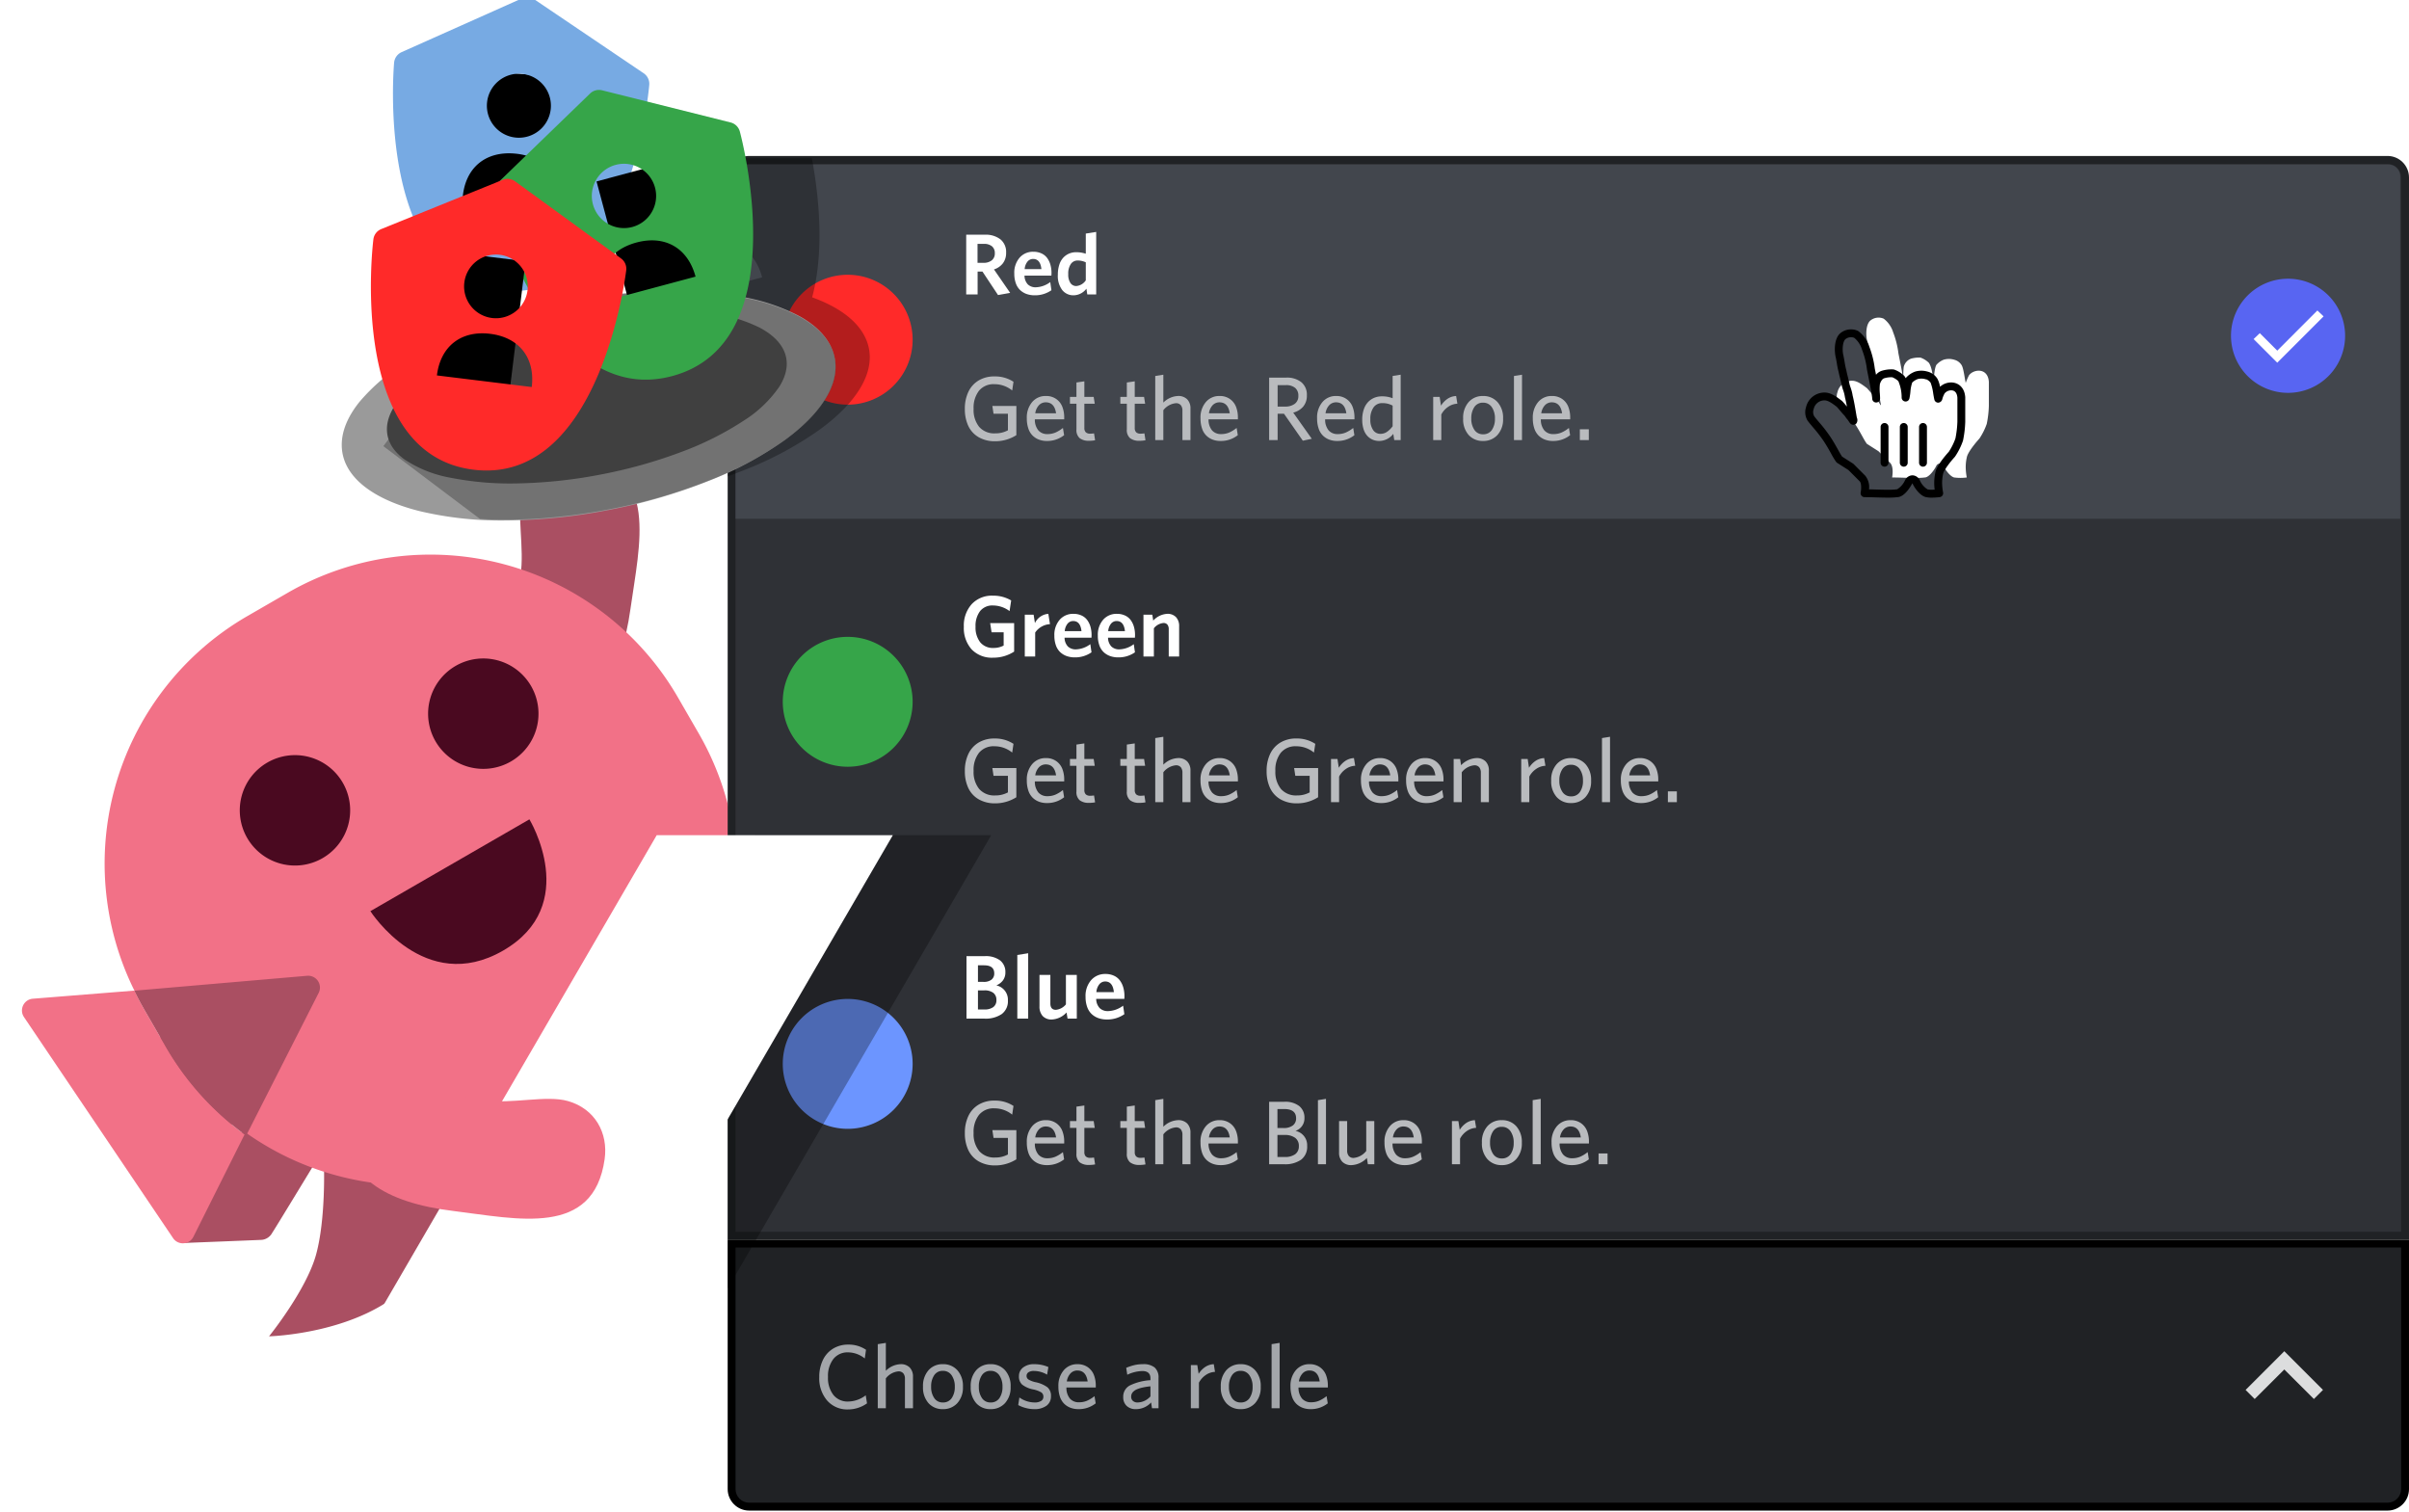 <svg xmlns="http://www.w3.org/2000/svg" xmlns:xlink="http://www.w3.org/1999/xlink" width="612.139" height="384.211" viewBox="0 0 612.139 384.211">
  <defs>
    <filter id="Path_1574" x="117.997" y="17.933" width="91.194" height="92.092" filterUnits="userSpaceOnUse">
      <feOffset dx="-9" dy="-3" input="SourceAlpha"/>
      <feGaussianBlur result="blur"/>
      <feFlood flood-opacity="0.302"/>
      <feComposite operator="in" in2="blur"/>
      <feComposite in="SourceGraphic"/>
    </filter>
    <filter id="Path_1574-2" x="80.171" y="45.01" width="80.682" height="84.174" filterUnits="userSpaceOnUse">
      <feOffset dx="7" dy="-2" input="SourceAlpha"/>
      <feGaussianBlur result="blur-2"/>
      <feFlood flood-opacity="0.302"/>
      <feComposite operator="in" in2="blur-2"/>
      <feComposite in="SourceGraphic"/>
    </filter>
    <filter id="Path_1586" x="459.727" y="79.198" width="47.151" height="46.243" filterUnits="userSpaceOnUse">
      <feOffset dx="7" dy="-4" input="SourceAlpha"/>
      <feGaussianBlur stdDeviation="0.5" result="blur-3"/>
      <feFlood flood-opacity="0.302"/>
      <feComposite operator="in" in2="blur-3"/>
      <feComposite in="SourceGraphic"/>
    </filter>
  </defs>
  <g id="role-pickers" transform="translate(-5573.126 4888.211)">
    <g id="CRBT" transform="translate(5544.524 -4680.393) rotate(-30)">
      <path id="Tail" d="M49.02,47.832s5.434-22.445-3.561-37.717a101.073,101.073,0,0,0-20.378-24.6L20.219,3.352c-.3.246-9.692,19.726-9.692,19.726s13.362,3.064,21.5,7.823S49.02,47.832,49.02,47.832Z" transform="matrix(-0.259, 0.966, -0.966, -0.259, 77.014, 127.594)" fill="#aa4f62"/>
      <path id="Arm" d="M65.517,36.3c-7.771-13.46-21.6-10.788-35.868-2.208S-2.658,50.816,7.384,68.21c3.325,5.758,9.754,8.574,16.417,5.875,5.305-2.144,10.7-9.4,16.9-12.966,13-7.467,19.981-4.71,23.2-6.669C72.67,49.111,73.288,49.763,65.517,36.3Z" transform="translate(229.943 69.637) rotate(159)" fill="#aa4f62"/>
      <path id="Path_1573" data-name="Path 1573" d="M8.154-4.707s.726,18.429.784,19.575a3.386,3.386,0,0,0,1.806,2.656c1.087.743,16.946,10.371,16.946,10.371L37.738,10.651Z" transform="translate(11.433 140.72) rotate(-60)" fill="#aa4f62"/>
      <path id="Body" d="M72.642,0H84.359A72.642,72.642,0,0,1,157,72.642V83.187a72.642,72.642,0,0,1-72.642,72.642H72.642A72.642,72.642,0,0,1,0,83.187V72.642A72.642,72.642,0,0,1,72.642,0Z" transform="translate(32.263 1.322)" fill="#f27187"/>
      <path id="Inside_triangle" data-name="Inside triangle" d="M.18,5.028.532,0,33.737,18.6a2.344,2.344,0,0,1,0,4.089L5.717,38.375A72.33,72.33,0,0,1,.18,5.028Z" transform="matrix(0.998, -0.07, 0.07, 0.998, 21.183, 78.034)" fill="#bb586a"/>
      <path id="Mouth" d="M0,0H46.657s.576,25.541-22.469,25.541S0,0,0,0Z" transform="translate(94.43 81.879)" fill="#4a0920"/>
      <path id="Path_1602" data-name="Path 1602" d="M7.675,73.257a3.025,3.025,0,0,1-2.015-.772,2.971,2.971,0,0,1-.986-2.023L-.051,2.891A2.958,2.958,0,0,1,.739.643a3.024,3.024,0,0,1,2.2-.966,2.982,2.982,0,0,1,1.289.295L27.606,11.085c-.146,1.882-.22,3.8-.22,5.7V27.328a72.113,72.113,0,0,0,6.2,29.412L9.319,72.757A2.98,2.98,0,0,1,7.675,73.257Z" transform="translate(4.796 58.288)" fill="#f27187"/>
      <path id="Path_1603" data-name="Path 1603" d="M0,16.216V5.671Q0,2.81.218,0l39.9,18.664a3,3,0,0,1,.366,5.232L6.4,46.084A72.369,72.369,0,0,1,0,16.216Z" transform="translate(32.182 69.4)" fill="#aa4f62"/>
      <path id="Path_1604" data-name="Path 1604" d="M14.026,0A14.026,14.026,0,1,1,0,14.026,14.026,14.026,0,0,1,14.026,0Z" transform="translate(76.618 36.088)" fill="#4a0920"/>
      <path id="Path_1601" data-name="Path 1601" d="M14.026,0A14.026,14.026,0,1,1,0,14.026,14.026,14.026,0,0,1,14.026,0Z" transform="translate(130.341 38.743)" fill="#4a0920"/>
    </g>
    <g id="Group_1171" data-name="Group 1171" transform="translate(0.031 -59.585)">
      <g id="Group_1167" data-name="Group 1167" transform="translate(5758 -4789)">
        <g id="Path_1581" data-name="Path 1581" transform="translate(427.233 275.352) rotate(180)" fill="#2f3136">
          <path d="M 421.77 274.353 L 5.463 274.353 C 3.002 274.353 1 272.35 1 269.889 L 1 1 L 426.233 1 L 426.233 269.889 C 426.233 272.35 424.231 274.353 421.77 274.353 Z" stroke="none"/>
          <path d="M 2 2 L 2 269.889 C 2 271.799 3.554 273.352 5.463 273.352 L 421.77 273.352 C 423.68 273.352 425.233 271.799 425.233 269.889 L 425.233 2 L 2 2 M -3.0517578125e-05 3.0517578125e-05 L 427.233 3.0517578125e-05 L 427.233 269.889 C 427.233 272.906 424.787 275.352 421.77 275.352 L 5.463 275.352 C 2.446 275.352 -3.0517578125e-05 272.906 -3.0517578125e-05 269.889 L -3.0517578125e-05 3.0517578125e-05 Z" stroke="none" fill="#202225"/>
        </g>
        <g id="Group_1165" data-name="Group 1165" transform="translate(0 5415.265)">
          <g id="Group_1166" data-name="Group 1166" transform="translate(0 181.383)">
            <path id="Path_1599" data-name="Path 1599" d="M0,0H427V92H0Z" transform="translate(0 -5413.458)" fill="rgba(255,255,255,0)"/>
            <path id="Path_1600" data-name="Path 1600" d="M16.5,0A16.5,16.5,0,1,1,0,16.5,16.5,16.5,0,0,1,16.5,0Z" transform="translate(14 -5382.458)" fill="#6c95ff"/>
            <path id="Path_1593" data-name="Path 1593" d="M12.208-4.627a4.044,4.044,0,0,1-1.561,3.465A7.276,7.276,0,0,1,6.233,0H1.685V-15.869H6.3a6.1,6.1,0,0,1,3.936,1.089,3.689,3.689,0,0,1,1.331,3.021,3.333,3.333,0,0,1-.612,2.033,3.907,3.907,0,0,1-1.69,1.28A3.715,3.715,0,0,1,12.208-4.627ZM8.737-11.5q0-2.044-2.594-2.044H4.6v4.211h1.4A3.154,3.154,0,0,0,8.041-9.9,1.947,1.947,0,0,0,8.737-11.5Zm.55,6.783A2.2,2.2,0,0,0,8.5-6.547a3.646,3.646,0,0,0-2.308-.629H4.6v4.852H6.233A3.66,3.66,0,0,0,8.5-2.931,2.11,2.11,0,0,0,9.288-4.717ZM17.362,0H14.6V-16.172l2.763-.438ZM29.716,0H27.369L27.11-1.561A5.446,5.446,0,0,1,23.4.225a3.041,3.041,0,0,1-2.358-.882,3.53,3.53,0,0,1-.809-2.476v-7.974H23v7.266q0,1.606,1.4,1.606a3.752,3.752,0,0,0,2.549-1.381v-7.491h2.763ZM41.8-1.123A7.562,7.562,0,0,1,37.364.225a6.386,6.386,0,0,1-2.156-.348,4.892,4.892,0,0,1-1.713-1.033,4.55,4.55,0,0,1-1.146-1.808,7.511,7.511,0,0,1-.41-2.583,6.071,6.071,0,0,1,1.415-4.228,4.681,4.681,0,0,1,3.639-1.567,5.065,5.065,0,0,1,2.156.438,3.871,3.871,0,0,1,1.516,1.213,5.578,5.578,0,0,1,.865,1.786,7.992,7.992,0,0,1,.292,2.224q0,.124-.011.365t-.011.309H34.646a3.426,3.426,0,0,0,.893,2.342,2.949,2.949,0,0,0,2.128.758,6.7,6.7,0,0,0,3.818-1.381ZM36.926-9.434a1.9,1.9,0,0,0-1.477.7,3.563,3.563,0,0,0-.758,2h4.447Q38.857-9.434,36.926-9.434Z" transform="translate(59 -5377.458)" fill="#fff"/>
            <path id="Path_1592" data-name="Path 1592" d="M14.353-1.247A10.072,10.072,0,0,1,11.876-.124,9.739,9.739,0,0,1,9,.3,8.167,8.167,0,0,1,4.767-.736,6.509,6.509,0,0,1,2.139-3.611a9.96,9.96,0,0,1-.87-4.307,9.918,9.918,0,0,1,.887-4.318,6.666,6.666,0,0,1,2.6-2.9A7.656,7.656,0,0,1,8.8-16.172a8.519,8.519,0,0,1,4.829,1.359L13.3-12.6A7.109,7.109,0,0,0,8.782-14.2a4.78,4.78,0,0,0-3.925,1.668A7.042,7.042,0,0,0,3.493-7.94,6.842,6.842,0,0,0,4.9-3.364,5.076,5.076,0,0,0,9-1.707a6.576,6.576,0,0,0,3.212-.775V-6.693H8.558l-.3-1.977h6.1Zm12.14,0A6.878,6.878,0,0,1,22.1.225a5.631,5.631,0,0,1-2-.343A4.65,4.65,0,0,1,18.491-1.14a4.5,4.5,0,0,1-1.089-1.8,7.9,7.9,0,0,1-.387-2.589,6.018,6.018,0,0,1,1.359-4.133,4.423,4.423,0,0,1,3.47-1.539,4.451,4.451,0,0,1,2.622.752,4.328,4.328,0,0,1,1.561,1.965,7.378,7.378,0,0,1,.489,2.774v.438H19.058a4.261,4.261,0,0,0,.887,2.808,2.943,2.943,0,0,0,2.313.943,5.126,5.126,0,0,0,2.033-.393,8.407,8.407,0,0,0,1.9-1.168ZM21.821-9.591a2.341,2.341,0,0,0-1.707.713,3.735,3.735,0,0,0-.955,2.072h5.29Q24.044-9.591,21.821-9.591ZM34.365.045A8.117,8.117,0,0,1,32.827.18a3.716,3.716,0,0,1-2.375-.663,2.708,2.708,0,0,1-.825-2.235V-9.243H27.975v-1.729h1.651v-3.661l2.01-.292v3.953h2.37l.27,1.729H31.636v6.166a1.514,1.514,0,0,0,.348,1.084,1.565,1.565,0,0,0,1.168.365,5.467,5.467,0,0,0,.943-.079Zm12.8,0A8.117,8.117,0,0,1,45.629.18a3.716,3.716,0,0,1-2.375-.663,2.708,2.708,0,0,1-.825-2.235V-9.243H40.778v-1.729h1.651v-3.661l2.01-.292v3.953h2.37l.27,1.729H44.439v6.166a1.514,1.514,0,0,0,.348,1.084,1.565,1.565,0,0,0,1.168.365,5.467,5.467,0,0,0,.943-.079ZM58.6,0H56.557V-7.479a2.127,2.127,0,0,0-.41-1.387,1.553,1.553,0,0,0-1.275-.5,4.584,4.584,0,0,0-3.167,1.774V0H49.65V-16.284l2.055-.326v7.086A5.615,5.615,0,0,1,55.422-11.2a3.122,3.122,0,0,1,2.353.854A3.25,3.25,0,0,1,58.6-7.985ZM70.628-1.247A6.878,6.878,0,0,1,66.237.225a5.631,5.631,0,0,1-2-.343A4.65,4.65,0,0,1,62.627-1.14a4.5,4.5,0,0,1-1.089-1.8,7.9,7.9,0,0,1-.387-2.589,6.018,6.018,0,0,1,1.359-4.133,4.423,4.423,0,0,1,3.47-1.539,4.451,4.451,0,0,1,2.622.752,4.328,4.328,0,0,1,1.561,1.965,7.378,7.378,0,0,1,.489,2.774v.438H63.194a4.261,4.261,0,0,0,.887,2.808,2.943,2.943,0,0,0,2.313.943,5.126,5.126,0,0,0,2.033-.393,8.407,8.407,0,0,0,1.9-1.168ZM65.957-9.591a2.341,2.341,0,0,0-1.707.713,3.735,3.735,0,0,0-.955,2.072h5.29Q68.18-9.591,65.957-9.591ZM88.249-4.649a4.1,4.1,0,0,1-1.527,3.493A7.061,7.061,0,0,1,82.387,0h-3.8V-15.869h3.841a5.773,5.773,0,0,1,3.835,1.106,3.743,3.743,0,0,1,1.3,3,3.343,3.343,0,0,1-2.28,3.291A3.7,3.7,0,0,1,88.249-4.649Zm-2.808-7.03q0-2.347-3.055-2.347H80.7V-9.2h1.527a3.787,3.787,0,0,0,2.381-.651A2.193,2.193,0,0,0,85.441-11.68Zm.7,7.075a2.493,2.493,0,0,0-.943-2.106,4.393,4.393,0,0,0-2.718-.724H80.7v5.593h1.842a4.384,4.384,0,0,0,2.662-.7A2.416,2.416,0,0,0,86.138-4.6Zm6.9,4.6H90.989V-16.284l2.044-.326Zm12.275,0H103.68l-.258-1.583A5.738,5.738,0,0,1,99.536.225a3.118,3.118,0,0,1-2.358-.854,3.264,3.264,0,0,1-.82-2.358v-7.985h2.055v7.479a2.127,2.127,0,0,0,.41,1.387,1.539,1.539,0,0,0,1.263.5,4.59,4.59,0,0,0,3.178-1.774v-7.592h2.044Zm12.073-1.247A6.878,6.878,0,0,1,112.99.225a5.631,5.631,0,0,1-2-.343,4.65,4.65,0,0,1-1.612-1.022,4.5,4.5,0,0,1-1.089-1.8,7.9,7.9,0,0,1-.387-2.589,6.018,6.018,0,0,1,1.359-4.133,4.423,4.423,0,0,1,3.47-1.539,4.451,4.451,0,0,1,2.622.752,4.328,4.328,0,0,1,1.561,1.965,7.378,7.378,0,0,1,.489,2.774v.438h-7.457a4.261,4.261,0,0,0,.887,2.808,2.943,2.943,0,0,0,2.313.943,5.126,5.126,0,0,0,2.033-.393,8.407,8.407,0,0,0,1.9-1.168Zm-4.672-8.344A2.341,2.341,0,0,0,111-8.878a3.735,3.735,0,0,0-.955,2.072h5.29Q114.933-9.591,112.709-9.591Zm18.474.348a4.492,4.492,0,0,0-2.409.842A5.281,5.281,0,0,0,127.1-6.491V0H125.04V-10.972h1.64l.337,2.235a5.793,5.793,0,0,1,1.623-1.718,4.227,4.227,0,0,1,2.229-.741ZM142.8-5.469A5.873,5.873,0,0,1,141.375-1.3,4.8,4.8,0,0,1,137.7.225a4.728,4.728,0,0,1-3.644-1.516,5.927,5.927,0,0,1-1.4-4.178,5.975,5.975,0,0,1,1.4-4.195A4.707,4.707,0,0,1,137.7-11.2a4.786,4.786,0,0,1,3.678,1.533A5.931,5.931,0,0,1,142.8-5.469Zm-2.066,0a4.923,4.923,0,0,0-.8-2.9A2.576,2.576,0,0,0,137.7-9.5a2.517,2.517,0,0,0-2.207,1.117,5.039,5.039,0,0,0-.769,2.914,4.9,4.9,0,0,0,.786,2.875,2.524,2.524,0,0,0,2.19,1.123,2.591,2.591,0,0,0,2.252-1.1A4.905,4.905,0,0,0,140.729-5.469ZM147.6,0h-2.044V-16.284l2.044-.326Zm12.23-1.247A6.878,6.878,0,0,1,155.441.225a5.631,5.631,0,0,1-2-.343A4.65,4.65,0,0,1,151.83-1.14a4.5,4.5,0,0,1-1.089-1.8,7.9,7.9,0,0,1-.387-2.589,6.018,6.018,0,0,1,1.359-4.133,4.423,4.423,0,0,1,3.47-1.539,4.451,4.451,0,0,1,2.622.752,4.328,4.328,0,0,1,1.561,1.965,7.378,7.378,0,0,1,.489,2.774v.438H152.4a4.261,4.261,0,0,0,.887,2.808,2.943,2.943,0,0,0,2.313.943,5.126,5.126,0,0,0,2.033-.393,8.407,8.407,0,0,0,1.9-1.168ZM155.16-9.591a2.341,2.341,0,0,0-1.707.713,3.735,3.735,0,0,0-.955,2.072h5.29Q157.384-9.591,155.16-9.591ZM164.583,0H162.3V-2.74h2.28Z" transform="translate(59 -5340.458)" fill="#b9bbbe"/>
          </g>
          <g id="Group_1165-2" data-name="Group 1165" transform="translate(0 89.599)">
            <path id="Path_1595" data-name="Path 1595" d="M0,0H427V91H0Z" transform="translate(0 -5412.673)" fill="rgba(255,255,255,0)"/>
            <path id="Path_1596" data-name="Path 1596" d="M16.5,0A16.5,16.5,0,1,1,0,16.5,16.5,16.5,0,0,1,16.5,0Z" transform="translate(14 -5382.673)" fill="#36a549"/>
            <path id="Path_1591" data-name="Path 1591" d="M13.793-1.257A9.616,9.616,0,0,1,8.465.29a7.077,7.077,0,0,1-5.5-2.138A8.155,8.155,0,0,1,1.01-7.573,8.128,8.128,0,0,1,3-13.3a7,7,0,0,1,5.419-2.165,8.79,8.79,0,0,1,4.619,1.214l-.408,2.707a7.1,7.1,0,0,0-4.189-1.429,3.976,3.976,0,0,0-3.314,1.445A6.177,6.177,0,0,0,3.985-7.595,6.121,6.121,0,0,0,5.162-3.636,4.141,4.141,0,0,0,8.583-2.181a5.37,5.37,0,0,0,2.546-.612V-6.155H8.057L7.7-8.5h6.091ZM22.9-8.229a4.791,4.791,0,0,0-2.186.661,4.8,4.8,0,0,0-1.574,1.477V0H16.5V-10.624h2.245L19.078-8.5a4.107,4.107,0,0,1,3.405-2.353ZM33.451-1.074A7.233,7.233,0,0,1,29.208.215a6.108,6.108,0,0,1-2.062-.333,4.68,4.68,0,0,1-1.638-.988,4.353,4.353,0,0,1-1.1-1.729,7.184,7.184,0,0,1-.392-2.471,5.807,5.807,0,0,1,1.354-4.044,4.477,4.477,0,0,1,3.48-1.5,4.845,4.845,0,0,1,2.063.419,3.7,3.7,0,0,1,1.45,1.16,5.336,5.336,0,0,1,.827,1.708,7.645,7.645,0,0,1,.279,2.127q0,.118-.011.349t-.011.3H26.608a3.277,3.277,0,0,0,.854,2.24,2.821,2.821,0,0,0,2.036.725A6.41,6.41,0,0,0,33.15-3.147ZM28.789-9.023a1.816,1.816,0,0,0-1.413.666,3.408,3.408,0,0,0-.725,1.912h4.254Q30.637-9.023,28.789-9.023ZM44.494-1.074A7.233,7.233,0,0,1,40.251.215a6.108,6.108,0,0,1-2.062-.333,4.68,4.68,0,0,1-1.638-.988,4.353,4.353,0,0,1-1.1-1.729,7.184,7.184,0,0,1-.392-2.471,5.807,5.807,0,0,1,1.354-4.044,4.477,4.477,0,0,1,3.48-1.5,4.845,4.845,0,0,1,2.063.419,3.7,3.7,0,0,1,1.45,1.16,5.336,5.336,0,0,1,.827,1.708,7.645,7.645,0,0,1,.279,2.127q0,.118-.011.349t-.011.3H37.651a3.277,3.277,0,0,0,.854,2.24,2.821,2.821,0,0,0,2.036.725,6.41,6.41,0,0,0,3.652-1.321ZM39.832-9.023a1.816,1.816,0,0,0-1.413.666,3.408,3.408,0,0,0-.725,1.912h4.254Q41.68-9.023,39.832-9.023ZM55.72,0H53.077V-6.95A1.8,1.8,0,0,0,52.744-8.1a1.237,1.237,0,0,0-1.031-.419A3.5,3.5,0,0,0,49.3-7.176V0H46.653V-10.624H48.9l.236,1.493A5.223,5.223,0,0,1,52.68-10.85a2.933,2.933,0,0,1,2.25.843,3.3,3.3,0,0,1,.79,2.347Z" transform="translate(59 -5377.673)" fill="#fff"/>
            <path id="Path_1590" data-name="Path 1590" d="M14.353-1.247A10.072,10.072,0,0,1,11.876-.124,9.739,9.739,0,0,1,9,.3,8.167,8.167,0,0,1,4.767-.736,6.509,6.509,0,0,1,2.139-3.611a9.96,9.96,0,0,1-.87-4.307,9.918,9.918,0,0,1,.887-4.318,6.666,6.666,0,0,1,2.6-2.9A7.656,7.656,0,0,1,8.8-16.172a8.519,8.519,0,0,1,4.829,1.359L13.3-12.6A7.109,7.109,0,0,0,8.782-14.2a4.78,4.78,0,0,0-3.925,1.668A7.042,7.042,0,0,0,3.493-7.94,6.842,6.842,0,0,0,4.9-3.364,5.076,5.076,0,0,0,9-1.707a6.576,6.576,0,0,0,3.212-.775V-6.693H8.558l-.3-1.977h6.1Zm12.14,0A6.878,6.878,0,0,1,22.1.225a5.631,5.631,0,0,1-2-.343A4.65,4.65,0,0,1,18.491-1.14a4.5,4.5,0,0,1-1.089-1.8,7.9,7.9,0,0,1-.387-2.589,6.018,6.018,0,0,1,1.359-4.133,4.423,4.423,0,0,1,3.47-1.539,4.451,4.451,0,0,1,2.622.752,4.328,4.328,0,0,1,1.561,1.965,7.378,7.378,0,0,1,.489,2.774v.438H19.058a4.261,4.261,0,0,0,.887,2.808,2.943,2.943,0,0,0,2.313.943,5.126,5.126,0,0,0,2.033-.393,8.407,8.407,0,0,0,1.9-1.168ZM21.821-9.591a2.341,2.341,0,0,0-1.707.713,3.735,3.735,0,0,0-.955,2.072h5.29Q24.044-9.591,21.821-9.591ZM34.365.045A8.117,8.117,0,0,1,32.827.18a3.716,3.716,0,0,1-2.375-.663,2.708,2.708,0,0,1-.825-2.235V-9.243H27.975v-1.729h1.651v-3.661l2.01-.292v3.953h2.37l.27,1.729H31.636v6.166a1.514,1.514,0,0,0,.348,1.084,1.565,1.565,0,0,0,1.168.365,5.467,5.467,0,0,0,.943-.079Zm12.8,0A8.117,8.117,0,0,1,45.629.18a3.716,3.716,0,0,1-2.375-.663,2.708,2.708,0,0,1-.825-2.235V-9.243H40.778v-1.729h1.651v-3.661l2.01-.292v3.953h2.37l.27,1.729H44.439v6.166a1.514,1.514,0,0,0,.348,1.084,1.565,1.565,0,0,0,1.168.365,5.467,5.467,0,0,0,.943-.079ZM58.6,0H56.557V-7.479a2.127,2.127,0,0,0-.41-1.387,1.553,1.553,0,0,0-1.275-.5,4.584,4.584,0,0,0-3.167,1.774V0H49.65V-16.284l2.055-.326v7.086A5.615,5.615,0,0,1,55.422-11.2a3.122,3.122,0,0,1,2.353.854A3.25,3.25,0,0,1,58.6-7.985ZM70.628-1.247A6.878,6.878,0,0,1,66.237.225a5.631,5.631,0,0,1-2-.343A4.65,4.65,0,0,1,62.627-1.14a4.5,4.5,0,0,1-1.089-1.8,7.9,7.9,0,0,1-.387-2.589,6.018,6.018,0,0,1,1.359-4.133,4.423,4.423,0,0,1,3.47-1.539,4.451,4.451,0,0,1,2.622.752,4.328,4.328,0,0,1,1.561,1.965,7.378,7.378,0,0,1,.489,2.774v.438H63.194a4.261,4.261,0,0,0,.887,2.808,2.943,2.943,0,0,0,2.313.943,5.126,5.126,0,0,0,2.033-.393,8.407,8.407,0,0,0,1.9-1.168ZM65.957-9.591a2.341,2.341,0,0,0-1.707.713,3.735,3.735,0,0,0-.955,2.072h5.29Q68.18-9.591,65.957-9.591ZM91.034-1.247A10.072,10.072,0,0,1,88.558-.124,9.739,9.739,0,0,1,85.677.3,8.167,8.167,0,0,1,81.449-.736a6.509,6.509,0,0,1-2.628-2.875,9.96,9.96,0,0,1-.87-4.307,9.918,9.918,0,0,1,.887-4.318,6.666,6.666,0,0,1,2.6-2.9,7.656,7.656,0,0,1,4.049-1.039,8.519,8.519,0,0,1,4.829,1.359L89.979-12.6A7.109,7.109,0,0,0,85.464-14.2a4.78,4.78,0,0,0-3.925,1.668A7.042,7.042,0,0,0,80.174-7.94a6.842,6.842,0,0,0,1.409,4.576,5.076,5.076,0,0,0,4.094,1.656,6.576,6.576,0,0,0,3.212-.775V-6.693h-3.65l-.3-1.977h6.1Zm9.422-8a4.492,4.492,0,0,0-2.409.842,5.281,5.281,0,0,0-1.679,1.909V0H94.313V-10.972h1.64l.337,2.235a5.793,5.793,0,0,1,1.623-1.718,4.227,4.227,0,0,1,2.229-.741Zm10.95,8A6.878,6.878,0,0,1,107.015.225a5.631,5.631,0,0,1-2-.343A4.65,4.65,0,0,1,103.4-1.14a4.5,4.5,0,0,1-1.089-1.8,7.9,7.9,0,0,1-.387-2.589,6.018,6.018,0,0,1,1.359-4.133,4.423,4.423,0,0,1,3.47-1.539,4.451,4.451,0,0,1,2.622.752,4.328,4.328,0,0,1,1.561,1.965,7.378,7.378,0,0,1,.489,2.774v.438h-7.457a4.261,4.261,0,0,0,.887,2.808,2.943,2.943,0,0,0,2.313.943,5.126,5.126,0,0,0,2.033-.393,8.407,8.407,0,0,0,1.9-1.168Zm-4.672-8.344a2.341,2.341,0,0,0-1.707.713,3.735,3.735,0,0,0-.955,2.072h5.29Q108.958-9.591,106.734-9.591Zm16.138,8.344A6.878,6.878,0,0,1,118.481.225a5.631,5.631,0,0,1-2-.343,4.65,4.65,0,0,1-1.612-1.022,4.5,4.5,0,0,1-1.089-1.8,7.9,7.9,0,0,1-.387-2.589,6.018,6.018,0,0,1,1.359-4.133,4.423,4.423,0,0,1,3.47-1.539,4.451,4.451,0,0,1,2.622.752,4.328,4.328,0,0,1,1.561,1.965,7.378,7.378,0,0,1,.489,2.774v.438h-7.457a4.261,4.261,0,0,0,.887,2.808,2.943,2.943,0,0,0,2.313.943,5.126,5.126,0,0,0,2.033-.393,8.407,8.407,0,0,0,1.9-1.168ZM118.2-9.591a2.341,2.341,0,0,0-1.707.713,3.735,3.735,0,0,0-.955,2.072h5.29Q120.424-9.591,118.2-9.591ZM134.429,0h-2.044V-7.479a2.127,2.127,0,0,0-.41-1.387,1.553,1.553,0,0,0-1.275-.5,4.584,4.584,0,0,0-3.167,1.774V0h-2.055V-10.972h1.64l.247,1.583A5.854,5.854,0,0,1,131.25-11.2a3.122,3.122,0,0,1,2.353.854,3.25,3.25,0,0,1,.825,2.358Zm14.364-9.243a4.492,4.492,0,0,0-2.409.842A5.281,5.281,0,0,0,144.7-6.491V0h-2.055V-10.972h1.64l.337,2.235a5.793,5.793,0,0,1,1.623-1.718,4.227,4.227,0,0,1,2.229-.741ZM160.4-5.469A5.873,5.873,0,0,1,158.984-1.3,4.8,4.8,0,0,1,155.306.225a4.728,4.728,0,0,1-3.644-1.516,5.927,5.927,0,0,1-1.4-4.178,5.975,5.975,0,0,1,1.4-4.195,4.707,4.707,0,0,1,3.639-1.533,4.786,4.786,0,0,1,3.678,1.533A5.931,5.931,0,0,1,160.4-5.469Zm-2.066,0a4.923,4.923,0,0,0-.8-2.9A2.576,2.576,0,0,0,155.306-9.5,2.517,2.517,0,0,0,153.1-8.384a5.039,5.039,0,0,0-.769,2.914,4.9,4.9,0,0,0,.786,2.875,2.524,2.524,0,0,0,2.19,1.123,2.591,2.591,0,0,0,2.252-1.1A4.905,4.905,0,0,0,158.338-5.469ZM165.211,0h-2.044V-16.284l2.044-.326Zm12.23-1.247A6.878,6.878,0,0,1,173.05.225a5.631,5.631,0,0,1-2-.343A4.65,4.65,0,0,1,169.44-1.14a4.5,4.5,0,0,1-1.089-1.8,7.9,7.9,0,0,1-.387-2.589,6.018,6.018,0,0,1,1.359-4.133,4.423,4.423,0,0,1,3.47-1.539,4.451,4.451,0,0,1,2.622.752,4.328,4.328,0,0,1,1.561,1.965,7.378,7.378,0,0,1,.489,2.774v.438h-7.457a4.261,4.261,0,0,0,.887,2.808,2.943,2.943,0,0,0,2.313.943,5.126,5.126,0,0,0,2.033-.393,8.407,8.407,0,0,0,1.9-1.168ZM172.77-9.591a2.341,2.341,0,0,0-1.707.713,3.735,3.735,0,0,0-.955,2.072h5.29Q174.993-9.591,172.77-9.591ZM182.192,0h-2.28V-2.74h2.28Z" transform="translate(59 -5340.673)" fill="#b9bbbe"/>
          </g>
          <g id="Group_1161" data-name="Group 1161" transform="translate(0 -2.185)">
            <path id="Path_1598" data-name="Path 1598" d="M3,0H420a3,3,0,0,1,3,3V90H0V3A3,3,0,0,1,3,0Z" transform="translate(2 -5410.889)" fill="#42464d"/>
            <path id="Path_1597" data-name="Path 1597" d="M16.5,0A16.5,16.5,0,1,1,0,16.5,16.5,16.5,0,0,1,16.5,0Z" transform="translate(14 -5382.889)" fill="#ff2a29"/>
            <path id="Path_1589" data-name="Path 1589" d="M12.783-.4,9.7.15,5.747-5.812H4.512V0h-2.9V-15.179H6.316a6.126,6.126,0,0,1,4,1.182,4.116,4.116,0,0,1,1.439,3.373,4.345,4.345,0,0,1-.806,2.691A4.645,4.645,0,0,1,8.669-6.359Zm-3.9-10.076a2.2,2.2,0,0,0-.714-1.756,3.092,3.092,0,0,0-2.079-.618H4.49v4.813H5.962A3.3,3.3,0,0,0,8.11-8.669,2.2,2.2,0,0,0,8.884-10.474Zm14.384,9.4A7.233,7.233,0,0,1,19.024.215a6.108,6.108,0,0,1-2.062-.333,4.68,4.68,0,0,1-1.638-.988,4.353,4.353,0,0,1-1.1-1.729,7.184,7.184,0,0,1-.392-2.471,5.807,5.807,0,0,1,1.354-4.044,4.477,4.477,0,0,1,3.48-1.5,4.845,4.845,0,0,1,2.063.419,3.7,3.7,0,0,1,1.45,1.16,5.336,5.336,0,0,1,.827,1.708,7.645,7.645,0,0,1,.279,2.127q0,.118-.011.349t-.011.3H16.425a3.277,3.277,0,0,0,.854,2.24,2.821,2.821,0,0,0,2.036.725,6.41,6.41,0,0,0,3.652-1.321ZM18.605-9.023a1.816,1.816,0,0,0-1.413.666,3.408,3.408,0,0,0-.725,1.912h4.254Q20.453-9.023,18.605-9.023ZM34.644,0H32.377l-.215-1.472A4.155,4.155,0,0,1,28.907.215a3.6,3.6,0,0,1-2.89-1.332,5.93,5.93,0,0,1-1.117-3.9,8,8,0,0,1,.376-2.557A4.719,4.719,0,0,1,26.3-9.367a4.361,4.361,0,0,1,1.472-1.021,4.533,4.533,0,0,1,1.767-.344,7.6,7.6,0,0,1,2.46.387v-5.124l2.643-.419ZM32-3.588V-8.164a4.724,4.724,0,0,0-2.062-.462,2.06,2.06,0,0,0-1.74.886,4.283,4.283,0,0,0-.655,2.573A3.823,3.823,0,0,0,28.1-2.906a1.746,1.746,0,0,0,1.482.768A3.218,3.218,0,0,0,32-3.588Z" transform="translate(59 -5377.889)" fill="#fff"/>
            <path id="Path_1588" data-name="Path 1588" d="M14.353-1.247A10.072,10.072,0,0,1,11.876-.124,9.739,9.739,0,0,1,9,.3,8.167,8.167,0,0,1,4.767-.736,6.509,6.509,0,0,1,2.139-3.611a9.96,9.96,0,0,1-.87-4.307,9.918,9.918,0,0,1,.887-4.318,6.666,6.666,0,0,1,2.6-2.9A7.656,7.656,0,0,1,8.8-16.172a8.519,8.519,0,0,1,4.829,1.359L13.3-12.6A7.109,7.109,0,0,0,8.782-14.2a4.78,4.78,0,0,0-3.925,1.668A7.042,7.042,0,0,0,3.493-7.94,6.842,6.842,0,0,0,4.9-3.364,5.076,5.076,0,0,0,9-1.707a6.576,6.576,0,0,0,3.212-.775V-6.693H8.558l-.3-1.977h6.1Zm12.14,0A6.878,6.878,0,0,1,22.1.225a5.631,5.631,0,0,1-2-.343A4.65,4.65,0,0,1,18.491-1.14a4.5,4.5,0,0,1-1.089-1.8,7.9,7.9,0,0,1-.387-2.589,6.018,6.018,0,0,1,1.359-4.133,4.423,4.423,0,0,1,3.47-1.539,4.451,4.451,0,0,1,2.622.752,4.328,4.328,0,0,1,1.561,1.965,7.378,7.378,0,0,1,.489,2.774v.438H19.058a4.261,4.261,0,0,0,.887,2.808,2.943,2.943,0,0,0,2.313.943,5.126,5.126,0,0,0,2.033-.393,8.407,8.407,0,0,0,1.9-1.168ZM21.821-9.591a2.341,2.341,0,0,0-1.707.713,3.735,3.735,0,0,0-.955,2.072h5.29Q24.044-9.591,21.821-9.591ZM34.365.045A8.117,8.117,0,0,1,32.827.18a3.716,3.716,0,0,1-2.375-.663,2.708,2.708,0,0,1-.825-2.235V-9.243H27.975v-1.729h1.651v-3.661l2.01-.292v3.953h2.37l.27,1.729H31.636v6.166a1.514,1.514,0,0,0,.348,1.084,1.565,1.565,0,0,0,1.168.365,5.467,5.467,0,0,0,.943-.079Zm12.8,0A8.117,8.117,0,0,1,45.629.18a3.716,3.716,0,0,1-2.375-.663,2.708,2.708,0,0,1-.825-2.235V-9.243H40.778v-1.729h1.651v-3.661l2.01-.292v3.953h2.37l.27,1.729H44.439v6.166a1.514,1.514,0,0,0,.348,1.084,1.565,1.565,0,0,0,1.168.365,5.467,5.467,0,0,0,.943-.079ZM58.6,0H56.557V-7.479a2.127,2.127,0,0,0-.41-1.387,1.553,1.553,0,0,0-1.275-.5,4.584,4.584,0,0,0-3.167,1.774V0H49.65V-16.284l2.055-.326v7.086A5.615,5.615,0,0,1,55.422-11.2a3.122,3.122,0,0,1,2.353.854A3.25,3.25,0,0,1,58.6-7.985ZM70.628-1.247A6.878,6.878,0,0,1,66.237.225a5.631,5.631,0,0,1-2-.343A4.65,4.65,0,0,1,62.627-1.14a4.5,4.5,0,0,1-1.089-1.8,7.9,7.9,0,0,1-.387-2.589,6.018,6.018,0,0,1,1.359-4.133,4.423,4.423,0,0,1,3.47-1.539,4.451,4.451,0,0,1,2.622.752,4.328,4.328,0,0,1,1.561,1.965,7.378,7.378,0,0,1,.489,2.774v.438H63.194a4.261,4.261,0,0,0,.887,2.808,2.943,2.943,0,0,0,2.313.943,5.126,5.126,0,0,0,2.033-.393,8.407,8.407,0,0,0,1.9-1.168ZM65.957-9.591a2.341,2.341,0,0,0-1.707.713,3.735,3.735,0,0,0-.955,2.072h5.29Q68.18-9.591,65.957-9.591ZM89.428-.326l-2.28.483L82.364-6.693H80.747V0H78.591V-15.869h4.324A5.843,5.843,0,0,1,86.778-14.7a4.1,4.1,0,0,1,1.4,3.33,4.3,4.3,0,0,1-.927,2.858,4.809,4.809,0,0,1-2.544,1.533ZM86.014-11.242a2.525,2.525,0,0,0-.809-2.016,3.538,3.538,0,0,0-2.381-.7H80.747v5.447h1.842a4.032,4.032,0,0,0,2.51-.7A2.4,2.4,0,0,0,86.014-11.242Zm14.24,10A6.878,6.878,0,0,1,95.863.225a5.631,5.631,0,0,1-2-.343A4.65,4.65,0,0,1,92.253-1.14a4.5,4.5,0,0,1-1.089-1.8,7.9,7.9,0,0,1-.387-2.589,6.018,6.018,0,0,1,1.359-4.133A4.423,4.423,0,0,1,95.6-11.2a4.451,4.451,0,0,1,2.622.752,4.328,4.328,0,0,1,1.561,1.965,7.378,7.378,0,0,1,.489,2.774v.438H92.82a4.261,4.261,0,0,0,.887,2.808,2.943,2.943,0,0,0,2.313.943,5.126,5.126,0,0,0,2.033-.393,8.407,8.407,0,0,0,1.9-1.168ZM95.583-9.591a2.341,2.341,0,0,0-1.707.713,3.735,3.735,0,0,0-.955,2.072h5.29Q97.806-9.591,95.583-9.591ZM112.013,0h-1.628l-.247-1.583A4.54,4.54,0,0,1,106.566.225a4.2,4.2,0,0,1-1.679-.331,4.011,4.011,0,0,1-1.37-.983,4.5,4.5,0,0,1-.938-1.7,7.788,7.788,0,0,1-.337-2.392,7.953,7.953,0,0,1,.4-2.611,5.015,5.015,0,0,1,1.084-1.864,4.645,4.645,0,0,1,1.572-1.084,4.9,4.9,0,0,1,1.909-.371,7.258,7.258,0,0,1,2.763.483v-5.66l2.044-.326Zm-2.044-3.515V-8.76a5.934,5.934,0,0,0-1.252-.483,6.043,6.043,0,0,0-1.432-.146,2.585,2.585,0,0,0-2.156,1.073,4.934,4.934,0,0,0-.82,3.049,4.527,4.527,0,0,0,.708,2.723,2.2,2.2,0,0,0,1.853.96,2.919,2.919,0,0,0,1.645-.494A6.037,6.037,0,0,0,109.969-3.515Zm16.453-5.728a4.492,4.492,0,0,0-2.409.842,5.281,5.281,0,0,0-1.679,1.909V0h-2.055V-10.972h1.64l.337,2.235a5.793,5.793,0,0,1,1.623-1.718,4.227,4.227,0,0,1,2.229-.741Zm11.612,3.773A5.873,5.873,0,0,1,136.613-1.3,4.8,4.8,0,0,1,132.935.225a4.728,4.728,0,0,1-3.644-1.516,5.927,5.927,0,0,1-1.4-4.178,5.975,5.975,0,0,1,1.4-4.195,4.707,4.707,0,0,1,3.639-1.533,4.786,4.786,0,0,1,3.678,1.533A5.931,5.931,0,0,1,138.034-5.469Zm-2.066,0a4.923,4.923,0,0,0-.8-2.9A2.576,2.576,0,0,0,132.935-9.5a2.517,2.517,0,0,0-2.207,1.117,5.039,5.039,0,0,0-.769,2.914,4.9,4.9,0,0,0,.786,2.875,2.524,2.524,0,0,0,2.19,1.123,2.591,2.591,0,0,0,2.252-1.1A4.905,4.905,0,0,0,135.967-5.469ZM142.84,0H140.8V-16.284l2.044-.326Zm12.23-1.247A6.878,6.878,0,0,1,150.679.225a5.631,5.631,0,0,1-2-.343,4.65,4.65,0,0,1-1.612-1.022,4.5,4.5,0,0,1-1.089-1.8,7.9,7.9,0,0,1-.387-2.589,6.018,6.018,0,0,1,1.359-4.133,4.423,4.423,0,0,1,3.47-1.539,4.451,4.451,0,0,1,2.622.752A4.328,4.328,0,0,1,154.6-8.479a7.378,7.378,0,0,1,.489,2.774v.438h-7.457a4.261,4.261,0,0,0,.887,2.808,2.943,2.943,0,0,0,2.313.943,5.126,5.126,0,0,0,2.033-.393,8.407,8.407,0,0,0,1.9-1.168ZM150.4-9.591a2.341,2.341,0,0,0-1.707.713,3.735,3.735,0,0,0-.955,2.072h5.29Q152.622-9.591,150.4-9.591ZM159.821,0h-2.28V-2.74h2.28Z" transform="translate(59 -5340.889)" fill="#b9bbbe"/>
            <g id="Group_1170" data-name="Group 1170" transform="translate(382.434 -5381.393)">
              <path id="Path_1613" data-name="Path 1613" d="M14.5,0A14.5,14.5,0,1,1,0,14.5,14.5,14.5,0,0,1,14.5,0Z" transform="translate(-0.434 -0.496)" fill="#5865f2"/>
              <path id="Icon_ionic-md-checkmark" data-name="Icon ionic-md-checkmark" d="M10.511,18.94,6.073,14.5,4.5,16l6.011,6L22.28,10.234l-1.573-1.5Z" transform="translate(0.815 -1.159)" fill="#fff"/>
            </g>
          </g>
        </g>
      </g>
      <g id="Group_1168" data-name="Group 1168" transform="translate(5758 -4513.647)">
        <g id="Path_1582" data-name="Path 1582" fill="#202225">
          <path d="M 421.77 67.838 L 5.463 67.838 C 3.002 67.838 1 65.836 1 63.375 L 1 1 L 426.233 1 L 426.233 63.375 C 426.233 65.836 424.231 67.838 421.77 67.838 Z" stroke="none"/>
          <path d="M 2 2 L 2 63.375 C 2 65.284 3.554 66.838 5.463 66.838 L 421.77 66.838 C 423.68 66.838 425.233 65.284 425.233 63.375 L 425.233 2 L 2 2 M -3.0517578125e-05 7.62939453125e-06 L 427.233 7.62939453125e-06 L 427.233 63.375 C 427.233 66.392 424.787 68.838 421.77 68.838 L 5.463 68.838 C 2.446 68.838 -3.0517578125e-05 66.392 -3.0517578125e-05 63.375 L -3.0517578125e-05 7.62939453125e-06 Z" stroke="none" fill="#000"/>
        </g>
        <path id="Path_1594" data-name="Path 1594" d="M13.409-1.247A8.155,8.155,0,0,1,11.186-.124,8.053,8.053,0,0,1,8.6.3,6.769,6.769,0,0,1,3.274-1.96a8.653,8.653,0,0,1-2-5.958,9.765,9.765,0,0,1,.91-4.312,6.822,6.822,0,0,1,2.589-2.909,7.252,7.252,0,0,1,3.88-1.033,7.813,7.813,0,0,1,4.5,1.314l-.314,2.212A6.835,6.835,0,0,0,8.625-14.2a4.583,4.583,0,0,0-3.768,1.685A7.055,7.055,0,0,0,3.493-7.94a6.993,6.993,0,0,0,1.37,4.554A4.593,4.593,0,0,0,8.625-1.707a7.511,7.511,0,0,0,4.458-1.583ZM25.089,0H23.045V-7.479a2.127,2.127,0,0,0-.41-1.387,1.553,1.553,0,0,0-1.275-.5,4.584,4.584,0,0,0-3.167,1.774V0H16.138V-16.284l2.055-.326v7.086A5.615,5.615,0,0,1,21.911-11.2a3.122,3.122,0,0,1,2.353.854,3.25,3.25,0,0,1,.825,2.358Zm12.69-5.469A5.873,5.873,0,0,1,36.359-1.3,4.8,4.8,0,0,1,32.681.225a4.728,4.728,0,0,1-3.644-1.516,5.927,5.927,0,0,1-1.4-4.178,5.975,5.975,0,0,1,1.4-4.195A4.707,4.707,0,0,1,32.681-11.2a4.786,4.786,0,0,1,3.678,1.533A5.931,5.931,0,0,1,37.779-5.469Zm-2.066,0a4.923,4.923,0,0,0-.8-2.9A2.576,2.576,0,0,0,32.681-9.5a2.517,2.517,0,0,0-2.207,1.117A5.04,5.04,0,0,0,29.7-5.469a4.9,4.9,0,0,0,.786,2.875,2.524,2.524,0,0,0,2.19,1.123,2.591,2.591,0,0,0,2.252-1.1A4.905,4.905,0,0,0,35.713-5.469Zm14.184,0A5.873,5.873,0,0,1,48.476-1.3,4.8,4.8,0,0,1,44.8.225a4.728,4.728,0,0,1-3.644-1.516,5.927,5.927,0,0,1-1.4-4.178,5.975,5.975,0,0,1,1.4-4.195A4.707,4.707,0,0,1,44.8-11.2a4.786,4.786,0,0,1,3.678,1.533A5.931,5.931,0,0,1,49.9-5.469Zm-2.066,0a4.923,4.923,0,0,0-.8-2.9A2.576,2.576,0,0,0,44.8-9.5a2.517,2.517,0,0,0-2.207,1.117,5.039,5.039,0,0,0-.769,2.914,4.9,4.9,0,0,0,.786,2.875A2.524,2.524,0,0,0,44.8-1.471a2.591,2.591,0,0,0,2.252-1.1A4.905,4.905,0,0,0,47.831-5.469ZM60.15-3.055a2.887,2.887,0,0,1-1.117,2.4,5.1,5.1,0,0,1-3.206.876,8.02,8.02,0,0,1-2.134-.3,8.417,8.417,0,0,1-1.864-.73l.3-1.932A6.74,6.74,0,0,0,56-1.471a2.984,2.984,0,0,0,1.64-.382,1.207,1.207,0,0,0,.584-1.067,1.274,1.274,0,0,0-.539-1.117,6.789,6.789,0,0,0-2.055-.747,6.73,6.73,0,0,1-2.8-1.224,2.747,2.747,0,0,1-.814-2.156,2.681,2.681,0,0,1,1.05-2.184,4.347,4.347,0,0,1,2.813-.848,8.792,8.792,0,0,1,3.616.73l-.326,1.932a6.66,6.66,0,0,0-3.335-.943,2.445,2.445,0,0,0-1.4.337,1.075,1.075,0,0,0-.483.932,1.066,1.066,0,0,0,.494.91,5.836,5.836,0,0,0,1.786.674,7.741,7.741,0,0,1,3.032,1.3A2.812,2.812,0,0,1,60.15-3.055ZM71.516-1.247A6.878,6.878,0,0,1,67.125.225a5.631,5.631,0,0,1-2-.343A4.65,4.65,0,0,1,63.514-1.14a4.5,4.5,0,0,1-1.089-1.8,7.9,7.9,0,0,1-.387-2.589A6.018,6.018,0,0,1,63.4-9.658a4.423,4.423,0,0,1,3.47-1.539,4.451,4.451,0,0,1,2.622.752A4.328,4.328,0,0,1,71.05-8.479a7.378,7.378,0,0,1,.489,2.774v.438H64.081a4.261,4.261,0,0,0,.887,2.808,2.943,2.943,0,0,0,2.313.943,5.126,5.126,0,0,0,2.033-.393,8.407,8.407,0,0,0,1.9-1.168ZM66.844-9.591a2.341,2.341,0,0,0-1.707.713,3.735,3.735,0,0,0-.955,2.072h5.29Q69.067-9.591,66.844-9.591ZM87.485,0H85.823L85.6-1.471a5.225,5.225,0,0,1-3.863,1.7A3.279,3.279,0,0,1,79.383-.6a2.926,2.926,0,0,1-.87-2.229A3.187,3.187,0,0,1,80.18-5.784a13.889,13.889,0,0,1,5.25-1.348v-.46q0-1.864-2.089-1.864a9.511,9.511,0,0,0-3.8.943l-.27-1.763a14.7,14.7,0,0,1,2.1-.691,9.26,9.26,0,0,1,2.145-.23,4.464,4.464,0,0,1,2.993.848,3.36,3.36,0,0,1,.971,2.667ZM85.43-3.01V-5.57a15.481,15.481,0,0,0-2.061.32,7.941,7.941,0,0,0-1.415.449,2.946,2.946,0,0,0-.859.562,1.821,1.821,0,0,0-.444.629,1.858,1.858,0,0,0-.118.668,1.379,1.379,0,0,0,.438,1.073,1.718,1.718,0,0,0,1.2.4A4.507,4.507,0,0,0,85.43-3.01Zm16.408-6.233a4.492,4.492,0,0,0-2.409.842A5.281,5.281,0,0,0,97.75-6.491V0H95.695V-10.972h1.64l.337,2.235a5.793,5.793,0,0,1,1.623-1.718,4.227,4.227,0,0,1,2.229-.741ZM113.45-5.469A5.873,5.873,0,0,1,112.03-1.3,4.8,4.8,0,0,1,108.352.225a4.728,4.728,0,0,1-3.644-1.516,5.927,5.927,0,0,1-1.4-4.178,5.975,5.975,0,0,1,1.4-4.195,4.707,4.707,0,0,1,3.639-1.533,4.786,4.786,0,0,1,3.678,1.533A5.931,5.931,0,0,1,113.45-5.469Zm-2.066,0a4.923,4.923,0,0,0-.8-2.9A2.576,2.576,0,0,0,108.352-9.5a2.517,2.517,0,0,0-2.207,1.117,5.04,5.04,0,0,0-.769,2.914,4.9,4.9,0,0,0,.786,2.875,2.524,2.524,0,0,0,2.19,1.123,2.591,2.591,0,0,0,2.252-1.1A4.905,4.905,0,0,0,111.384-5.469ZM118.257,0h-2.044V-16.284l2.044-.326Zm12.23-1.247A6.878,6.878,0,0,1,126.1.225a5.631,5.631,0,0,1-2-.343,4.65,4.65,0,0,1-1.612-1.022,4.5,4.5,0,0,1-1.089-1.8,7.9,7.9,0,0,1-.387-2.589,6.018,6.018,0,0,1,1.359-4.133,4.423,4.423,0,0,1,3.47-1.539,4.451,4.451,0,0,1,2.622.752,4.328,4.328,0,0,1,1.561,1.965,7.378,7.378,0,0,1,.489,2.774v.438h-7.457a4.261,4.261,0,0,0,.887,2.808,2.943,2.943,0,0,0,2.313.943,5.126,5.126,0,0,0,2.033-.393,8.407,8.407,0,0,0,1.9-1.168Zm-4.672-8.344a2.341,2.341,0,0,0-1.707.713,3.735,3.735,0,0,0-.955,2.072h5.29Q128.039-9.591,125.815-9.591Z" transform="translate(22 42.838)" fill="#a3a6aa"/>
        <path id="Icon_material-chevron-left" data-name="Icon material-chevron-left" d="M12.145,2.311,9.834,0,0,9.834l9.834,9.834,2.311-2.311L4.638,9.834Z" transform="translate(405.38 28.346) rotate(90)" fill="#dcddde"/>
      </g>
    </g>
    <path id="Path_1612" data-name="Path 1612" d="M84,184.04,91,172h60L84,287.241Z" transform="translate(5674 -4848)" opacity="0.3"/>
    <path id="Path_1585" data-name="Path 1585" d="M100,0h60L60,172H0Z" transform="translate(5640 -4676)" fill="#fff"/>
    <path id="Path_1611" data-name="Path 1611" d="M2459.354,1311.452q1.662.078,3.273.206l5.517-1.478c-1.345-5.022-4.541-8.164-8.79-8.965V1279.93h21.427c1.558,8.28,3.4,22.995.071,35.336a37.915,37.915,0,0,1,5.314,2.361c4.188,2.29,7.168,5.184,8.525,8.636,1.385,3.522.95,7.288-1.064,11.092-2.05,3.872-5.732,7.769-10.775,11.461a88.865,88.865,0,0,1-19.137,10.293q-2.129.858-4.362,1.661Z" transform="translate(3298.646 -6127.929)" opacity="0.3"/>
    <g id="Group_1179" data-name="Group 1179" transform="matrix(0.998, -0.07, 0.07, 0.998, 356.092, 396.683)">
      <path id="Path_1610" data-name="Path 1610" d="M62.613,15.332a142.5,142.5,0,0,1,23.233-.994,101.383,101.383,0,0,1,20.027,2.712,49.823,49.823,0,0,1,15.045,6.108c3.979,2.6,6.706,5.718,7.773,9.283,1.088,3.637.347,7.391-1.97,11.069-2.359,3.744-6.343,7.4-11.665,10.748a89.487,89.487,0,0,1-19.89,8.981,140.05,140.05,0,0,1-25.978,5.642,140.05,140.05,0,0,1-26.571.811,89.486,89.486,0,0,1-21.472-3.9c-5.974-1.964-10.724-4.545-13.918-7.607-3.139-3.008-4.766-6.472-4.59-10.264.173-3.718,2.064-7.4,5.3-10.888a49.823,49.823,0,0,1,13.12-9.566A101.383,101.383,0,0,1,39.83,19.988,142.5,142.5,0,0,1,62.613,15.332Z" transform="translate(5647.535 -4833.558)" fill="#9a9a9a"/>
      <path id="Path_1609" data-name="Path 1609" d="M41.31,101q-3.392-.23-6.582-.637L11.536,80.2,35.8,52.292q1.039-.326,2.1-.637A147.361,147.361,0,0,1,83.912,46,102.9,102.9,0,0,1,104,48.679a50.767,50.767,0,0,1,15.144,6.052c4.018,2.576,6.789,5.67,7.9,9.209,1.136,3.61.441,7.338-1.834,10.992-2.316,3.72-6.26,7.349-11.548,10.681a88.853,88.853,0,0,1-19.808,8.933,140.36,140.36,0,0,1-25.947,5.624,147.293,147.293,0,0,1-17.892,1.117C47.034,101.287,44.126,101.189,41.31,101Z" transform="translate(5649.176 -4865.056)" fill="#444" opacity="0.47"/>
      <path id="Path_1608" data-name="Path 1608" d="M51.337,12.649a124.842,124.842,0,0,1,19.131-.912,86.524,86.524,0,0,1,16.344,1.971,39.863,39.863,0,0,1,12.047,4.587c3.125,1.952,5.2,4.3,5.916,6.985.723,2.725-.03,5.537-2.037,8.291a31.093,31.093,0,0,1-9.707,8.018A78.484,78.484,0,0,1,76.965,48.3a123.18,123.18,0,0,1-20.721,4.312,123.18,123.18,0,0,1-21.149.829,78.484,78.484,0,0,1-17.213-2.627A31.093,31.093,0,0,1,6.524,45.384C3.91,43.2,2.5,40.651,2.542,37.832c.042-2.777,1.491-5.558,4.051-8.208a39.863,39.863,0,0,1,10.579-7.365,86.524,86.524,0,0,1,15.382-5.867A124.842,124.842,0,0,1,51.337,12.649Z" transform="translate(5659.354 -4826.453)" fill="#404040"/>
      <g id="Group_1176" data-name="Group 1176" transform="translate(5675.217 -4887.618) rotate(9)">
        <path id="Path_1607" data-name="Path 1607" d="M0,0H26V36H0Z" transform="translate(14.651 6.54)"/>
        <path id="Path_1574-3" data-name="Path 1574" d="M63.379,16.672,34.107.41a3.254,3.254,0,0,0-3.161,0L1.673,16.672A3.248,3.248,0,0,0,0,19.512C0,21.769.372,74.8,32.526,74.8S65.051,21.769,65.051,19.512A3.248,3.248,0,0,0,63.379,16.672ZM32.526,19.512a8.131,8.131,0,1,1-8.131,8.131A8.13,8.13,0,0,1,32.526,19.512ZM20.329,52.04c0-7.484,4.713-12.2,12.2-12.2s12.2,4.713,12.2,12.2Z" transform="translate(-4.001 -13)" fill="#77aae3" fill-rule="evenodd"/>
      </g>
      <g id="Group_1175" data-name="Group 1175" transform="translate(5697.035 -4861.563) rotate(-11)">
        <path id="Path_1606" data-name="Path 1606" d="M0,0H26V36H0Z" transform="translate(19.417 17.456)"/>
        <g transform="matrix(0.97, 0.26, -0.26, 0.97, -112.89, -69.35)" filter="url(#Path_1574)">
          <path id="Path_1574-4" data-name="Path 1574" d="M63.379,16.672,34.107.41a3.254,3.254,0,0,0-3.161,0L1.673,16.672A3.248,3.248,0,0,0,0,19.512C0,21.769.372,74.8,32.526,74.8S65.051,21.769,65.051,19.512A3.248,3.248,0,0,0,63.379,16.672ZM32.526,19.512a8.131,8.131,0,1,1-8.131,8.131A8.13,8.13,0,0,1,32.526,19.512ZM20.329,52.04c0-7.484,4.713-12.2,12.2-12.2s12.2,4.713,12.2,12.2Z" transform="translate(127 37.77) rotate(-15)" fill="#36a549" fill-rule="evenodd"/>
        </g>
      </g>
      <g id="Group_1174" data-name="Group 1174" transform="translate(5658.772 -4854.975) rotate(11)">
        <path id="Path_1605" data-name="Path 1605" d="M0,0H26V36H0Z" transform="translate(19.417 17.456)"/>
        <g transform="matrix(0.99, -0.12, 0.12, 0.99, -94.35, -35.78)" filter="url(#Path_1574-2)">
          <path id="Path_1574-5" data-name="Path 1574" d="M63.379,16.672,34.107.41a3.254,3.254,0,0,0-3.161,0L1.673,16.672A3.248,3.248,0,0,0,0,19.512C0,21.769.372,74.8,32.526,74.8S65.051,21.769,65.051,19.512A3.248,3.248,0,0,0,63.379,16.672ZM32.526,19.512a8.131,8.131,0,1,1-8.131,8.131A8.13,8.13,0,0,1,32.526,19.512ZM20.329,52.04c0-7.484,4.713-12.2,12.2-12.2s12.2,4.713,12.2,12.2Z" transform="matrix(0.99, 0.12, -0.12, 0.99, 89.29, 47.01)" fill="#ff2a29" fill-rule="evenodd"/>
        </g>
      </g>
    </g>
    <g id="pointinghand" transform="translate(6023.791 -4812.537)">
      <g transform="matrix(1, 0, 0, 1, -450.66, -75.67)" filter="url(#Path_1586)">
        <path id="Path_1586-2" data-name="Path 1586" d="M16.091,40.47c-.8-1.069-1.6-2.939-3.206-5.344-.8-1.336-3.206-4.008-4.008-5.077a3.162,3.162,0,0,1-.267-2.672,3.769,3.769,0,0,1,3.741-2.939c1.336,0,2.672,1.069,3.741,1.87.534.534,1.336,1.6,1.87,2.138s.534.8,1.069,1.336c.534.8.8,1.336.534.267-.267-1.336-.534-3.474-1.069-5.611a21.675,21.675,0,0,0-.8-2.939c-.267-1.336-.534-2.138-.8-3.474-.267-.8-.534-2.939-.8-4.008-.267-1.336-.267-3.741.8-4.809a3.28,3.28,0,0,1,3.474-.534,6.86,6.86,0,0,1,2.4,3.474,22.173,22.173,0,0,1,1.336,5.344c.534,2.672,1.336,6.68,1.336,7.481a20.09,20.09,0,0,1,0-4.008,2.992,2.992,0,0,1,1.87-2.138,7.4,7.4,0,0,1,2.4-.267A5.818,5.818,0,0,1,31.856,19.9c1.069,1.6,1.069,5.077,1.069,4.809.267-1.069.267-3.206.8-4.275a4.793,4.793,0,0,1,1.87-1.336,4.553,4.553,0,0,1,2.672,0,3.092,3.092,0,0,1,1.87,1.336c.534.8.8,3.474,1.069,4.542a15.889,15.889,0,0,1,.8-1.87c1.069-1.6,4.809-2.138,5.077,1.6v6.145a26.325,26.325,0,0,1-.534,4.542,16.213,16.213,0,0,1-1.87,3.741s-2.939,3.206-3.206,4.809a11.068,11.068,0,0,0-.267,2.672,14.769,14.769,0,0,0,.267,2.4,12.08,12.08,0,0,1-3.206,0c-1.069-.267-2.4-2.138-2.672-2.939a1.028,1.028,0,0,0-1.87,0c-.534,1.069-1.87,2.939-2.939,2.939-1.87.267-5.611,0-8.283,0,0,0,.534-2.672-.534-3.741L19.03,42.34Z" transform="translate(451.29 76.3)" fill="#fff"/>
      </g>
      <path id="Line_101" data-name="Line 101" d="M.627,10.714a1,1,0,0,1-1-1V.627a1,1,0,0,1,2,0V9.712A1,1,0,0,1,.627,10.714Z" transform="translate(27.582 32.186)"/>
      <path id="Line_101-2" data-name="Line 101" d="M.627,10.714a1,1,0,0,1-1-1V.627a1,1,0,0,1,2,0V9.712A1,1,0,0,1,.627,10.714Z" transform="translate(32.467 32.186)"/>
      <path id="Path_1587" data-name="Path 1587" d="M40.2,50.768a6.519,6.519,0,0,1-1.549-.149c-1.482-.37-2.91-2.443-3.318-3.43a.605.605,0,0,0-.047-.051.681.681,0,0,0-.074.086c-.26.5-1.827,3.342-3.718,3.422a19.045,19.045,0,0,1-2.467.12c-.955,0-2.015-.031-3.041-.061s-1.991-.058-2.857-.058a1,1,0,0,1-.983-1.2c.17-.867.206-2.37-.26-2.836l-2.861-2.861-2.846-1.811a1,1,0,0,1-.264-.244,19.348,19.348,0,0,1-1.283-2.117c-.528-.951-1.126-2.028-1.955-3.272l-.025-.04a36.547,36.547,0,0,0-2.62-3.36C9.479,32.246,9,31.674,8.7,31.278a1,1,0,0,1-.095-.153A4.1,4.1,0,0,1,8.257,27.8a4.8,4.8,0,0,1,4.722-3.735c1.594,0,3.014,1.07,4.155,1.93l.187.141a1,1,0,0,1,.107.093c.3.3.654.725,1,1.136l.22.263c-.137-.747-.3-1.539-.492-2.318q-.01-.039-.016-.078a9.316,9.316,0,0,0-.459-1.8c-.106-.3-.215-.619-.326-1.063q-.006-.023-.01-.047c-.129-.645-.256-1.153-.39-1.69-.131-.522-.265-1.061-.4-1.727a20.71,20.71,0,0,1-.462-2.243c-.114-.657-.231-1.336-.341-1.775q-.006-.023-.01-.047c-.267-1.337-.387-4.252,1.076-5.714a4.162,4.162,0,0,1,2.9-1.106,3.876,3.876,0,0,1,1.726.384q.034.017.067.037a7.788,7.788,0,0,1,2.83,3.988,23.3,23.3,0,0,1,1.384,5.528c.109.545.215,1.077.317,1.591a3.148,3.148,0,0,1,1.617-1.056,8.42,8.42,0,0,1,2.687-.307,1,1,0,0,1,.317.051,6.807,6.807,0,0,1,2.529,1.578,1,1,0,0,1,.125.153,4.368,4.368,0,0,1,.257.442,5.775,5.775,0,0,1,2.2-1.584,1,1,0,0,1,.131-.054,5.3,5.3,0,0,1,1.653-.252,5.385,5.385,0,0,1,1.53.213,4.154,4.154,0,0,1,2.541,1.817A6.46,6.46,0,0,1,42.3,22.6,4.274,4.274,0,0,1,45.132,21.5c1.528,0,3.383.984,3.581,3.757q0,.036,0,.071v6.145a26.994,26.994,0,0,1-.564,4.785q-.009.037-.021.074a17.154,17.154,0,0,1-2.019,4.025c-.02.026-.041.052-.063.076-1.137,1.242-2.806,3.4-2.957,4.3a10.414,10.414,0,0,0-.254,2.507,13.828,13.828,0,0,0,.248,2.209,1,1,0,0,1-.858,1.19A18.476,18.476,0,0,1,40.2,50.768ZM35.289,45.1a2.13,2.13,0,0,1,1.769,1.047,1,1,0,0,1,.117.239,5.071,5.071,0,0,0,1.964,2.284,4.6,4.6,0,0,0,1.063.089c.253,0,.507-.009.741-.022a12.2,12.2,0,0,1-.11-1.5,12,12,0,0,1,.281-2.837c.295-1.767,2.824-4.628,3.421-5.283a15.407,15.407,0,0,0,1.681-3.383,25.98,25.98,0,0,0,.5-4.262V25.37c-.068-.858-.4-1.862-1.579-1.862a2.129,2.129,0,0,0-1.662.777,6.19,6.19,0,0,0-.579,1.393,1.132,1.132,0,0,1-1.05.959,1.009,1.009,0,0,1-1-.866c-.087-.368-.168-.846-.261-1.395a12.724,12.724,0,0,0-.652-2.763,1,1,0,0,1-.062-.108,2.6,2.6,0,0,0-1.018-.783,1,1,0,0,1-.274-.05,3.693,3.693,0,0,0-1.976-.02,4.265,4.265,0,0,0-1.358.863,9.219,9.219,0,0,0-.469,2.4,14.652,14.652,0,0,1-.238,1.6.994.994,0,0,1-.986.831,1.013,1.013,0,0,1-1-.992,10.389,10.389,0,0,0-.849-4.2,4.946,4.946,0,0,0-1.529-.971,6.059,6.059,0,0,0-1.914.216q-.037.012-.074.021c-.59.147-.949.857-1.15,1.444a10.831,10.831,0,0,0-.017,2.492c.028.45.055.875.055,1.238a1,1,0,1,1-2,0c0-.7-.889-5.148-1.317-7.285q-.007-.036-.012-.072a21.019,21.019,0,0,0-1.272-5.1q-.011-.027-.02-.055a6.025,6.025,0,0,0-1.935-2.91,1.906,1.906,0,0,0-.8-.156,2.228,2.228,0,0,0-1.487.519c-.649.649-.8,2.526-.532,3.883.126.509.247,1.213.365,1.894a19.66,19.66,0,0,0,.409,2.015,1.007,1.007,0,0,1,.032.12c.129.645.256,1.153.39,1.69s.27,1.079.406,1.759c.087.346.176.6.269.868a11.1,11.1,0,0,1,.536,2.087c.361,1.451.6,2.906.8,4.077.1.586.182,1.094.267,1.519a1.522,1.522,0,0,1-.094,1.428,1.013,1.013,0,0,1-.8.392c-.6,0-.86-.407-1.226-.97-.053-.082-.111-.171-.172-.264a4.891,4.891,0,0,1-.586-.745,2.872,2.872,0,0,0-.409-.515c-.3-.3-.654-.725-1-1.136-.294-.353-.6-.717-.827-.954l-.13-.1c-.9-.68-2.026-1.527-2.949-1.527a2.785,2.785,0,0,0-2.752,2.1q-.007.039-.016.078a2.173,2.173,0,0,0,.151,1.9c.274.357.729.9,1.209,1.476a36.958,36.958,0,0,1,2.789,3.593c.868,1.3,1.511,2.462,2.027,3.392.4.724.727,1.31,1.032,1.745L20.2,42.122a1,1,0,0,1,.171.137L23.306,45.2a4.593,4.593,0,0,1,.956,3.46c.584.011,1.191.029,1.786.046,1.011.029,2.057.06,2.983.06a16.984,16.984,0,0,0,2.243-.109,1,1,0,0,1,.142-.01,5.307,5.307,0,0,0,2.043-2.385,1,1,0,0,1,.063-.108A2.13,2.13,0,0,1,35.289,45.1Z" transform="translate(0 0)"/>
      <path id="Line_99" data-name="Line 99" d="M.627,10.714a1,1,0,0,1-1-1V.627a1,1,0,0,1,2,0V9.712A1,1,0,0,1,.627,10.714Z" transform="translate(37.351 32.186)"/>
    </g>
    <path id="Arm-2" data-name="Arm" d="M65.517,36.3c-7.771-13.46-21.6-10.788-35.868-2.208S-2.658,50.816,7.384,68.21c3.325,5.758,9.754,8.574,16.417,5.875,5.305-2.144,10.7-9.4,16.9-12.966,13-7.467,19.981-4.71,23.2-6.669C72.67,49.111,73.288,49.763,65.517,36.3Z" transform="matrix(-0.788, -0.616, 0.616, -0.788, 5690.571, -4535.405)" fill="#f27187"/>
  </g>
</svg>
